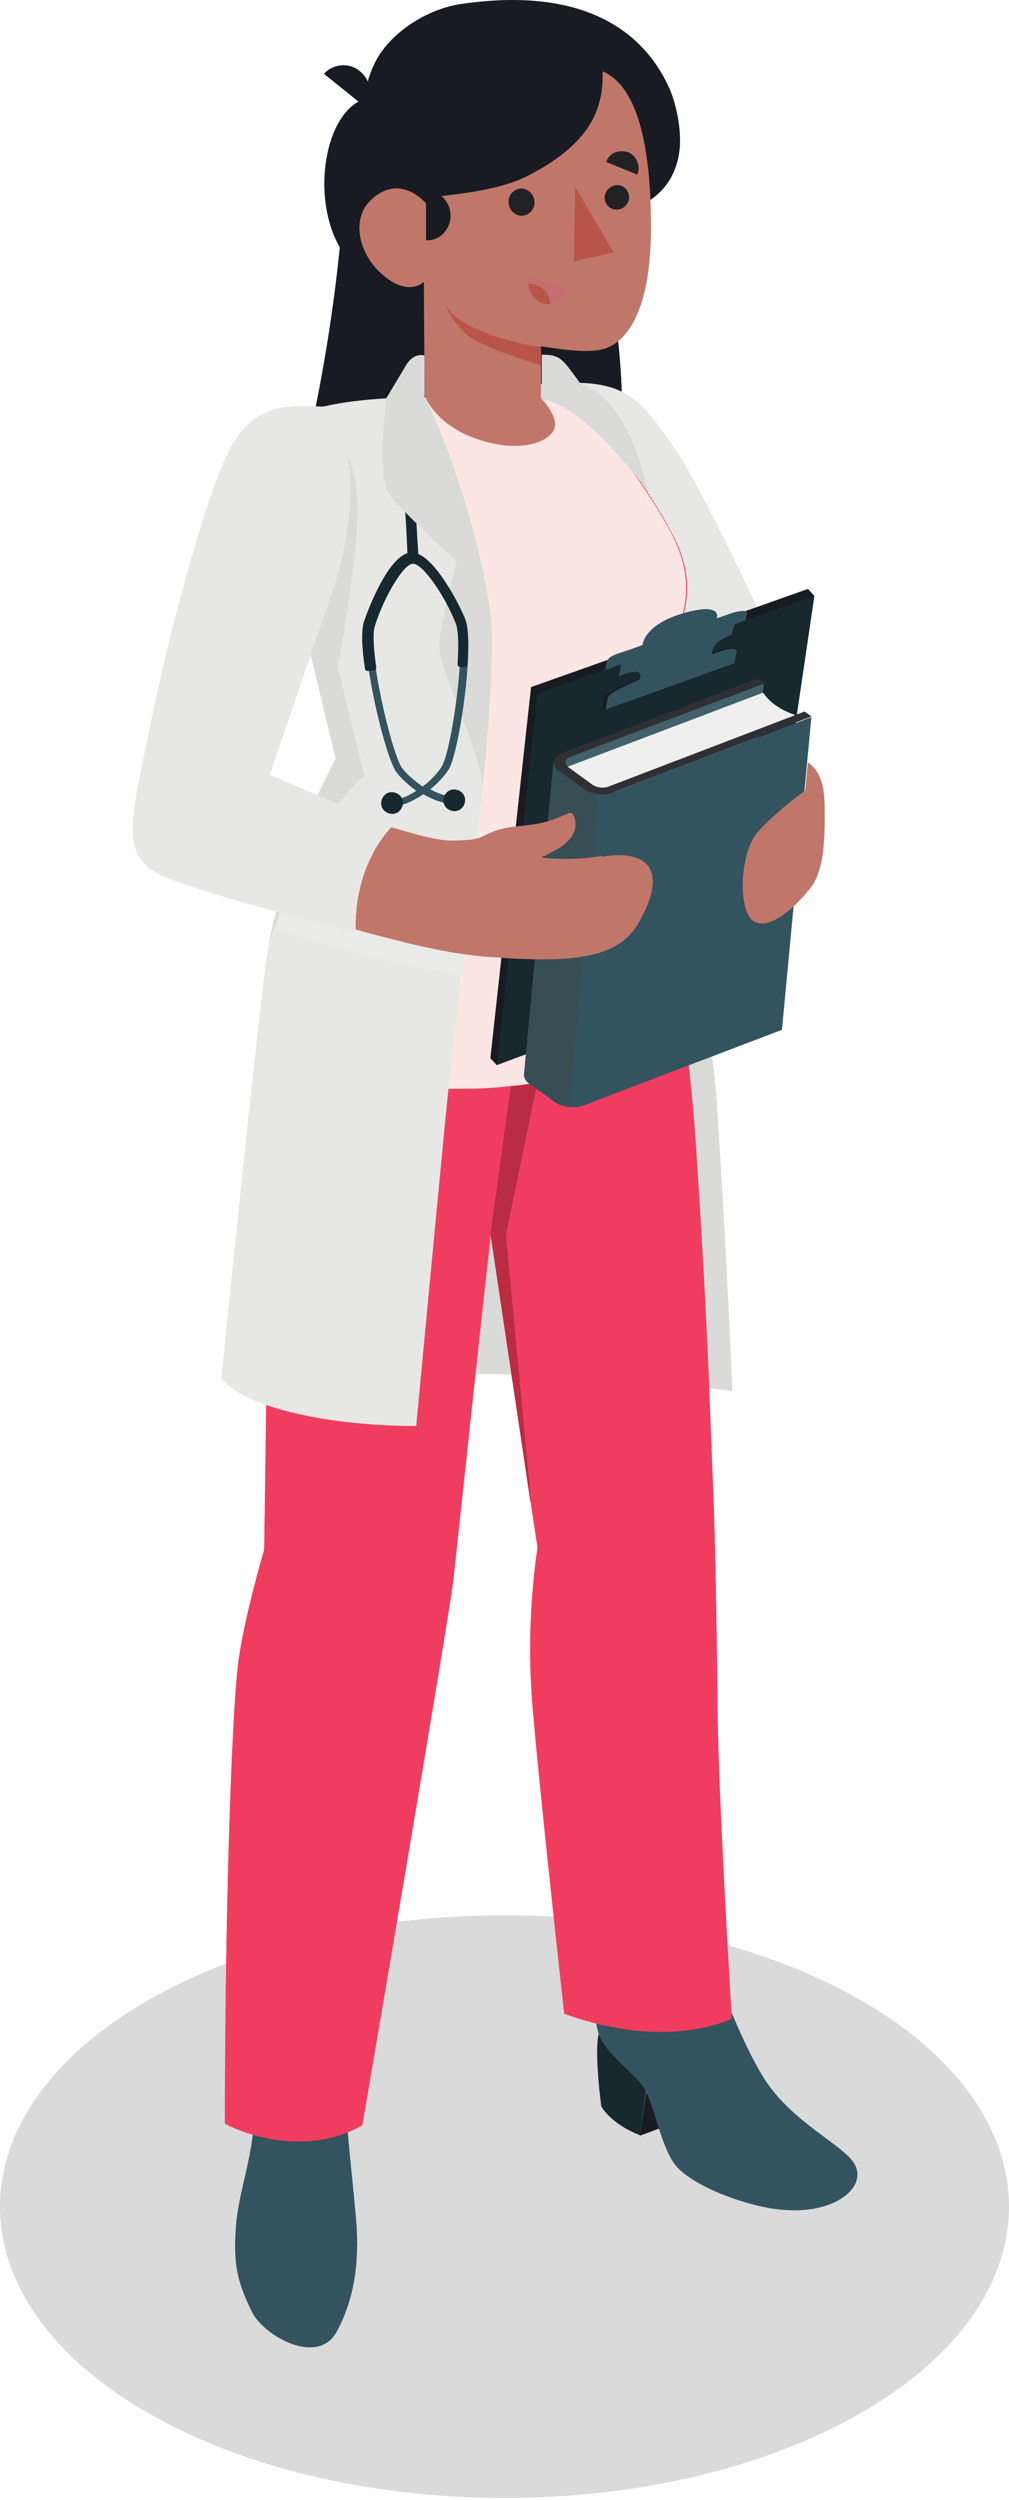 <svg width="216" height="535" viewBox="0 0 216 535" fill="none" xmlns="http://www.w3.org/2000/svg">
<path d="M184.377 428.097C226.541 452.405 226.541 492.019 184.377 516.327C142.212 540.636 73.788 540.636 31.623 516.327C-10.541 492.019 -10.541 452.405 31.623 428.097C73.788 403.788 142.212 403.788 184.377 428.097Z" fill="#D9DAD9"/>
<path d="M72.742 52.934C70.041 79.643 64.189 105.602 56.237 130.961H128.712C133.363 106.503 135.914 81.294 128.712 52.934H72.742Z" fill="#181B21"/>
<path d="M123.912 81.915C134.866 82.215 137.867 86.567 144.469 96.02C151.072 105.473 168.328 143.286 168.328 143.286C168.328 143.286 171.329 162.343 157.674 159.492C153.172 158.592 150.021 154.99 147.921 151.689C146.12 148.988 132.315 127.231 132.315 127.231L123.762 81.915H123.912Z" fill="#E7E8E5"/>
<path d="M115.668 82.217C126.022 79.666 130.523 85.368 133.974 91.671C139.526 101.724 142.828 122.281 143.278 159.944C143.578 184.103 151.981 213.363 153.481 236.321C155.732 270.833 156.782 297.692 156.782 297.692C156.782 297.692 127.222 293.491 95.261 294.091L115.668 82.367V82.217Z" fill="#DADBD8"/>
<path d="M56.256 432.868C56.256 432.868 50.104 390.553 52.655 365.795C54.906 344.487 58.057 335.634 58.507 330.833C58.507 330.833 62.108 280.865 61.058 238.551C60.608 218.444 61.658 196.386 75.913 172.678L76.363 171.777C77.564 179.58 89.568 184.532 100.222 185.732C110.425 186.933 123.33 184.832 138.635 179.58C142.086 199.687 145.987 237.95 149.889 279.515C151.84 299.922 151.539 317.028 151.84 330.082C152.29 347.788 150.639 417.563 150.639 417.563V420.564C150.789 423.865 151.539 426.116 153.79 431.217C156.041 436.469 160.242 443.822 165.494 449.224C166.995 450.724 177.498 459.427 178.999 461.228C183.501 466.18 174.497 469.331 167.745 468.73C160.543 467.98 149.439 465.729 146.138 461.378C143.887 458.527 142.086 448.473 139.835 445.622C132.183 436.019 129.182 431.818 129.032 428.667C128.731 422.965 130.682 420.564 131.282 417.413C130.532 410.66 116.877 375.548 115.977 355.891C115.527 346.588 117.628 329.932 117.628 329.932L105.623 261.659C102.923 280.865 97.971 324.08 96.02 337.885C93.469 356.792 84.166 388.903 78.164 414.111C75.913 423.565 74.863 427.766 74.263 433.918L74.112 436.169C74.112 439.02 73.812 468.73 72.912 475.033C71.112 488.237 59.257 487.037 57.157 476.383C55.206 467.38 56.256 439.32 56.256 436.019V433.018V432.868Z" fill="#F69FA5"/>
<path d="M55.776 432.705C52.475 432.855 55.026 445.609 54.425 453.712C53.825 462.565 51.124 469.017 50.524 476.22C49.924 484.473 50.674 487.924 53.825 494.526C56.226 499.778 68.08 506.53 72.132 498.878C76.333 491.075 76.933 482.522 76.183 474.419C75.433 466.016 74.682 459.864 74.232 453.412C73.932 447.71 77.834 434.205 73.482 433.605L73.332 435.856C71.831 439.007 57.426 441.558 55.476 435.706V432.705H55.776Z" fill="#33535F"/>
<path d="M128.118 435.437C127.218 439.639 128.719 450.742 128.719 450.742C128.719 450.742 130.669 454.494 136.971 456.895L139.222 441.139L127.968 435.287L128.118 435.437Z" fill="#17282F"/>
<path d="M136.949 457.04L150.753 451.938L153.604 439.484L138.299 447.887L136.949 457.04Z" fill="#181B21"/>
<path d="M150.3 420.422V417.421C152.251 418.321 156.902 433.476 162.904 443.68C168.306 453.133 178.81 458.085 182.261 462.136C186.913 467.538 178.51 475.041 164.555 472.49C157.653 471.289 147.149 467.238 144.148 462.736C141.147 458.235 139.946 449.682 137.546 446.381C135.145 443.08 129.593 439.328 128.242 435.427C127.492 433.326 126.892 428.675 127.942 424.773C128.843 421.172 129.743 416.97 130.943 417.271L131.093 419.972C132.144 421.772 135.445 423.873 142.497 424.023C145.798 424.023 149.1 423.423 150.45 420.422H150.3Z" fill="#33535F"/>
<path d="M113.876 363.406C112.526 346.15 115.077 331.295 115.077 331.295L105.023 264.221C105.023 264.221 98.121 328.144 97.071 338.047C95.87 347.951 77.564 454.788 77.564 454.788C68.111 460.34 56.106 458.539 48.154 454.488C48.154 411.273 49.504 368.058 51.005 356.053C52.205 346.6 56.556 331.895 56.556 331.895C56.556 331.895 57.607 268.873 57.457 245.015C57.457 221.157 59.257 205.101 63.759 194.297C68.26 183.493 76.363 171.939 76.363 171.939C76.363 171.939 79.815 183.794 107.574 183.794C135.334 183.794 138.335 176.741 138.335 176.741C138.335 176.741 146.438 205.101 149.139 247.866C151.389 282.378 151.84 297.983 152.44 313.439C153.04 326.493 153.34 341.648 153.64 368.058C153.94 388.014 156.641 431.98 156.641 431.98C156.641 431.98 143.137 439.032 120.779 430.929C120.779 430.929 115.227 380.962 113.876 363.706V363.406Z" fill="#F03D5F"/>
<path d="M63.909 458.085C58.207 458.085 52.505 456.584 48.154 454.183C48.154 410.968 49.504 367.753 51.005 355.749C52.205 346.296 56.556 331.591 56.556 331.591C56.556 331.591 57.457 271.87 57.457 246.661C57.457 245.911 57.457 245.311 57.457 244.711C57.457 244.411 57.457 244.111 57.457 243.66C57.457 236.008 57.607 229.105 58.057 223.103C70.061 230.306 84.316 233.007 97.971 233.007C101.872 233.007 105.624 232.857 109.225 232.406L104.873 264.067C104.873 264.067 104.873 264.668 104.723 265.568C104.273 269.619 103.073 281.173 101.722 293.928C99.772 312.084 97.521 332.641 96.921 337.893C95.72 347.797 77.414 454.634 77.414 454.634C73.212 457.185 68.411 458.085 63.759 458.085H63.909ZM141.486 434.527C135.934 434.527 129.032 433.626 120.929 430.625C120.929 430.625 115.377 380.658 114.026 363.402C113.726 359.651 113.576 356.199 113.576 352.748C113.576 340.444 115.077 331.141 115.077 331.141L105.023 264.067L113.576 321.387L108.174 264.217L114.927 231.656C128.882 229.405 140.736 224.604 146.438 219.502C147.488 227.905 148.538 237.358 149.139 247.562C151.389 282.074 151.84 297.679 152.44 313.134C153.04 326.189 153.34 341.344 153.64 367.753C153.94 387.71 156.641 431.676 156.641 431.676C156.641 431.676 151.089 434.527 141.336 434.527H141.486Z" fill="#F03D5F"/>
<path d="M113.55 321.384L104.997 264.064L109.349 232.403C111.3 232.253 113.1 231.953 115.051 231.653L108.299 264.214L113.7 321.384H113.55Z" fill="#BA2C42"/>
<path d="M92.099 85.078L79.045 86.429C70.342 88.529 66.44 92.431 65.54 100.083C65.09 103.685 62.989 113.138 65.99 125.142C68.691 135.946 76.044 162.355 76.044 162.355C76.044 162.355 59.238 184.263 56.237 221.926C86.997 242.033 134.264 231.229 147.018 219.075C145.968 207.521 138.615 176.01 137.715 165.806C137.715 165.806 138.315 149.751 139.666 142.848C149.419 132.194 148.219 121.991 143.717 113.888C135.614 98.733 123.46 85.528 119.559 85.528L92.099 85.228V85.078Z" fill="#F03D5F"/>
<path d="M97.961 233.011C83.556 233.011 68.551 229.86 56.096 221.907C59.097 184.244 75.903 162.337 75.903 162.337C75.903 162.337 68.551 135.928 65.85 125.124C64.649 120.472 64.199 116.121 64.199 112.369C64.199 106.667 65.1 102.316 65.4 100.215C66.3 92.562 70.201 88.661 78.904 86.56L91.959 85.21L119.418 85.51C123.32 85.51 135.474 98.865 143.577 113.87C145.527 117.471 146.878 121.523 146.878 125.874C146.878 129.175 146.128 132.626 144.177 136.228L113.716 147.031L105.013 226.559L106.364 227.91L146.128 213.054C146.428 215.305 146.728 217.406 146.878 219.056C141.326 224.308 129.322 229.41 114.917 231.661C113.116 231.961 111.166 232.261 109.215 232.411C105.614 232.861 101.712 233.011 97.961 233.011Z" fill="#FCE6E3"/>
<path d="M115.819 75.905C119.72 75.905 120.17 76.505 123.471 81.007C125.422 83.708 138.026 104.265 138.026 104.265C138.026 104.265 128.123 91.211 120.62 87.159C117.619 85.509 115.969 85.359 115.969 85.359V75.905H115.819Z" fill="#DADBD8"/>
<path d="M91.349 85.034C91.349 85.034 102.153 113.244 104.553 132.451C106.954 151.657 98.551 205.076 94.95 243.639C92.549 268.548 89.098 305.161 89.098 305.161C89.098 305.161 77.844 305.311 66.89 303.21C54.286 300.809 49.484 297.508 47.383 294.957C47.383 294.957 53.686 232.235 56.687 207.777C59.538 184.819 71.992 162.161 71.992 162.161L57.137 100.64C57.137 100.64 57.887 90.286 67.641 87.435C76.944 84.734 91.499 85.034 91.499 85.034H91.349Z" fill="#E7E8E5"/>
<path d="M100.501 194.29L61.937 185.737C60.587 189.789 59.386 194.14 58.336 198.492C77.243 204.944 92.248 207.645 98.85 208.695C99.45 203.894 100.05 199.092 100.501 194.29Z" fill="#EAEAE9"/>
<path d="M72.299 142.542C72.299 142.542 73.499 136.689 75.3 123.935C77.401 109.38 76.65 102.177 74.4 97.526L61.945 121.234L71.849 162.348C71.849 162.348 61.645 180.955 57.594 201.662C67.347 174.202 78.001 165.95 78.001 165.95L72.299 142.692V142.542Z" fill="#DADBD8"/>
<path d="M87.257 119.858C87.257 118.657 87.107 116.106 86.957 112.805C85.906 97.05 85.456 82.645 90.858 81.594L91.308 83.845C87.407 84.745 88.757 105.152 89.207 112.805C89.358 116.106 89.658 118.657 89.508 120.008L87.257 119.858Z" fill="#17282F"/>
<path d="M69.424 15.864L77.827 22.617C79.778 20.516 79.478 17.215 77.077 15.264C74.826 13.313 71.375 13.614 69.424 15.714V15.864Z" fill="#181B21"/>
<path d="M91.201 76.953C91.201 71.701 79.046 63.899 72.744 52.945C66.442 41.991 69.593 23.835 78.146 21.134L78.446 18.583C78.896 16.482 79.647 14.531 80.697 12.581C84.148 6.579 91.651 1.927 98.553 0.877C125.862 -3.175 138.317 7.479 143.419 19.183C144.919 22.784 145.819 27.736 145.519 31.637C144.769 40.19 138.617 43.942 134.566 44.842L91.05 76.953H91.201Z" fill="#181B21"/>
<path d="M129.006 15.278C134.408 17.529 139.36 25.782 139.36 48.59C139.36 67.947 133.358 72.898 130.357 74.249C127.355 75.749 121.503 74.999 115.801 74.099V85.203C115.801 85.203 120.003 89.404 118.502 92.105C117.152 94.656 111.45 96.907 102.897 94.206C93.144 91.205 90.893 84.603 90.893 84.603L90.743 60.294C90.743 60.294 87.442 63.745 81.74 58.644C76.938 54.442 75.287 47.39 78.889 43.338C82.49 39.437 86.992 39.137 91.193 43.488L94.194 41.988C99.446 41.388 107.399 40.487 112.95 37.636C127.656 30.134 129.156 22.031 129.006 15.128V15.278Z" fill="#C0776A"/>
<path d="M91.199 40.625V51.429C94.05 51.579 96.451 49.178 96.451 46.177C96.451 43.176 94.05 40.775 91.199 40.625Z" fill="#181B21"/>
<path d="M129.431 42.166C129.431 43.667 130.481 44.867 131.982 44.867C133.332 44.867 134.533 43.817 134.683 42.316C134.683 40.816 133.632 39.615 132.132 39.615C130.781 39.615 129.581 40.666 129.431 42.166Z" fill="#222124"/>
<path d="M108.873 43.182C108.873 44.833 110.074 46.033 111.574 46.183C113.075 46.183 114.425 44.983 114.425 43.332C114.425 41.681 113.225 40.481 111.724 40.331C110.224 40.331 108.873 41.532 108.873 43.032V43.182Z" fill="#222124"/>
<path d="M136.377 37.36L129.774 34.659C130.375 32.709 132.475 31.959 134.426 32.559C136.227 33.309 137.127 35.26 136.527 37.21L136.377 37.36Z" fill="#222124"/>
<path d="M123.138 40.041L122.838 55.947L131.39 53.996L123.138 40.041Z" fill="#B85549"/>
<path d="M113.084 59.102L121.337 61.653C120.737 64.054 118.336 65.555 116.085 64.805C113.835 64.054 112.484 61.503 113.084 59.102Z" fill="#C46E70"/>
<path d="M117.751 65.102C117.751 62.701 115.8 60.75 113.399 60.75H113.099C113.249 62.701 114.45 64.351 116.25 64.951C116.851 65.102 117.301 65.102 117.901 65.102H117.751Z" fill="#B85549"/>
<path d="M115.806 74.265C109.804 73.515 97.35 70.064 95.399 65.112C95.399 65.112 96.15 68.263 99.901 71.564C103.652 74.715 115.806 78.166 115.806 78.166V74.415V74.265Z" fill="#B85549"/>
<path d="M90.865 76.058C89.364 75.758 87.864 76.358 86.663 78.609C85.313 80.86 82.612 85.361 82.612 85.361C82.612 85.361 81.111 100.517 82.612 104.418C83.812 107.719 97.767 120.023 97.767 120.023C97.767 120.023 94.166 133.678 94.016 138.18C93.866 142.681 102.419 159.637 103.319 168.34C103.319 168.34 106.32 140.881 104.97 131.127C102.719 114.021 94.766 91.964 90.865 84.911V76.058Z" fill="#DADBD8"/>
<path d="M88.514 120.308C86.113 120.458 82.062 127.81 80.111 133.963C78.611 138.914 83.862 161.422 86.113 164.423C87.164 165.774 88.814 167.124 90.465 168.324C92.115 167.124 93.616 165.473 94.516 164.123C96.617 160.972 99.918 138.014 97.967 133.212C95.567 127.36 90.765 120.308 88.514 120.308ZM84.163 172.676H84.013V171.175C85.363 171.175 87.314 170.425 89.114 169.225C87.464 168.024 85.963 166.674 84.913 165.323C82.362 162.022 76.96 138.764 78.611 133.362C80.111 128.861 84.463 118.807 88.514 118.657H88.664C92.566 118.657 97.817 128.111 99.618 132.462C101.719 137.714 98.267 161.272 96.017 164.723C95.116 166.074 93.766 167.574 92.115 168.925C94.066 169.975 96.017 170.575 97.367 170.425L97.517 171.926C95.567 172.226 93.016 171.326 90.615 169.975C88.364 171.476 86.113 172.526 84.163 172.526V172.676Z" fill="#33535F"/>
<path d="M99.572 171.185C99.572 172.386 98.672 173.586 97.321 173.586C96.121 173.586 94.921 172.686 94.921 171.335C94.921 170.135 95.821 168.935 97.171 168.935C98.372 168.935 99.572 169.835 99.572 171.185Z" fill="#17282F"/>
<path d="M86.252 171.769C86.252 172.97 85.352 174.17 84.001 174.17C82.801 174.17 81.6 173.27 81.6 171.919C81.6 170.719 82.501 169.519 83.851 169.519C85.051 169.519 86.252 170.419 86.252 171.769Z" fill="#17282F"/>
<path d="M99.748 142.842L98.397 142.692C98.097 142.692 97.947 142.392 97.947 142.092C98.247 137.74 98.097 134.589 97.497 133.239C95.246 127.537 90.445 120.484 88.344 120.634C86.243 120.784 82.042 128.137 80.241 133.989C79.791 135.339 79.941 138.49 80.541 142.842C80.541 143.142 80.391 143.442 80.091 143.442L78.741 143.592C78.441 143.592 78.14 143.442 78.14 143.142C77.39 138.34 77.39 134.889 77.84 133.239C78.891 130.088 83.392 118.383 88.044 118.233C92.695 118.083 98.247 129.337 99.448 132.338C100.198 133.989 100.348 137.29 100.048 142.242C100.048 142.542 99.748 142.692 99.448 142.692L99.748 142.842Z" fill="#17282F"/>
<path d="M172.971 126.027L113.7 147.035L104.997 226.412L106.348 227.913L162.617 206.905L174.321 127.528L172.971 126.027Z" fill="#181B21"/>
<path d="M106.348 227.92L104.997 226.42L106.348 227.92Z" fill="#63C5B9"/>
<path d="M106.348 227.905L104.997 226.404L113.7 147.027L115.051 148.377L106.348 227.905Z" fill="#181B21"/>
<path d="M162.638 206.914L174.342 127.537L162.638 206.914Z" fill="#B6B8B9"/>
<path d="M106.347 227.921L115.05 148.394L174.321 127.537L162.617 206.914L106.347 227.921ZM156.015 138.941C154.664 138.941 152.113 139.691 149.112 141.191L138.458 144.493C133.957 146.593 129.605 148.244 129.305 149.594L128.855 151.995L156.465 142.092C156.465 142.092 156.615 141.041 156.915 139.691C157.065 139.241 156.615 139.091 156.015 139.091V138.941Z" fill="#17282F"/>
<path d="M128.84 151.844L129.29 149.443C129.59 148.092 133.941 146.592 138.443 144.341L149.097 141.04C152.098 139.689 154.649 138.789 155.999 138.789C156.749 138.789 157.049 138.939 156.899 139.389C156.599 140.74 156.449 141.79 156.449 141.79L128.84 151.694V151.844Z" fill="#181B21"/>
<path d="M159.892 131.268C160.042 130.517 158.691 130.667 156.891 131.118L153.439 132.318C153.439 132.318 154.79 128.867 146.687 131.118C137.834 133.518 137.534 138.02 137.534 138.02C137.534 138.02 136.483 138.47 133.332 139.521C130.331 140.421 130.031 141.021 129.881 141.921L129.431 143.422L159.592 132.768C159.592 132.768 159.742 132.168 159.892 131.418V131.268Z" fill="#33535F"/>
<path d="M156.743 135.777C153.892 136.978 152.842 137.728 152.392 139.679C151.941 141.93 151.791 142.98 151.791 142.98L136.036 149.132C136.036 149.132 136.936 145.681 137.086 144.63C137.236 143.43 135.286 143.43 132.435 144.781L133.035 141.93L157.493 132.776L156.593 135.777H156.743Z" fill="#33535F"/>
<path d="M157.226 141.943C157.226 141.943 157.376 140.892 157.676 139.542C157.976 138.191 154.525 138.942 149.873 141.042L139.219 144.343C134.718 146.444 130.366 148.095 130.066 149.445L129.616 151.846L157.226 141.943Z" fill="#33535F"/>
<path d="M163.506 146.281L120.141 162.636L113.239 230.16L157.204 213.204L163.506 146.281Z" fill="#42616A"/>
<path d="M120.599 164.428L163.364 148.222C164.864 150.473 167.415 152.124 170.717 153.174L128.252 169.38C128.252 169.38 126.151 168.629 120.599 164.428Z" fill="#EFEFEF"/>
<path d="M131.56 169.526C129.609 170.426 126.758 170.126 125.108 168.926L119.706 165.024C118.055 163.824 118.205 162.173 120.006 161.273L162.171 145.217L163.521 146.118L121.957 162.023C120.756 162.473 120.756 163.524 121.807 164.274L126.758 167.875C127.809 168.625 129.459 168.775 130.66 168.175L172.224 152.27L173.725 153.32L131.56 169.376V169.526Z" fill="#2F3034"/>
<path d="M173.696 153.455L167.394 220.378L125.23 236.434C123.279 237.334 120.428 237.034 118.777 235.834L113.375 231.932C112.475 231.332 112.175 230.582 112.175 229.982L118.477 163.058C118.477 163.809 118.777 164.409 119.678 165.009L125.08 168.91C126.73 170.111 129.731 170.411 131.532 169.511L173.696 153.455Z" fill="#33535F"/>
<path d="M128.231 169.959C127.03 169.809 125.83 169.509 125.08 168.909L119.678 165.007C118.777 164.407 118.477 163.657 118.477 163.057L112.175 229.98C112.175 230.73 112.475 231.33 113.375 231.931L118.777 235.832C119.678 236.432 120.728 236.732 121.928 236.882L128.231 169.959Z" fill="#384E55"/>
<path d="M172.796 163.057C176.397 165.457 176.547 169.659 176.547 174.311C176.547 178.812 176.547 185.865 173.696 189.766C170.695 193.667 165.143 199.069 161.542 197.269C157.94 195.468 158.09 182.563 162.442 177.762C166.793 173.11 172.345 169.209 172.345 169.209L172.946 163.207L172.796 163.057Z" fill="#C0776A"/>
<path d="M128.712 183.187C121.209 184.387 115.958 183.487 115.958 183.487C118.809 181.986 120.159 181.386 121.36 180.186C123.91 177.785 123.31 175.234 122.56 174.184C121.96 173.433 120.159 175.084 116.408 175.984C111.606 177.185 108.455 176.284 103.653 178.835C101.853 179.736 100.502 179.736 97.351 179.886C93.75 180.036 88.798 178.535 79.345 175.684C69.892 172.833 56.237 166.231 56.237 166.231L70.492 124.516C70.492 124.516 78.895 96.607 67.491 87.603C54.286 87.603 50.385 93.906 46.334 105.76C42.582 116.564 30.128 166.681 29.378 174.334C28.627 181.986 32.078 184.987 39.731 188.288C47.234 191.59 64.79 195.791 80.695 200.143C89.248 202.393 97.501 204.344 105.004 204.794C123.91 206.295 132.463 204.644 136.665 197.592C143.117 186.338 138.916 181.686 128.862 183.337L128.712 183.187Z" fill="#C0776A"/>
<path d="M69.442 87.031C61.49 86.731 54.587 86.281 49.485 95.584C44.384 104.887 36.581 133.697 32.379 154.254C28.178 174.962 25.177 183.064 34.78 187.416C44.234 191.617 76.195 199.57 76.195 199.57C76.195 199.57 74.994 186.516 83.847 176.912L57.738 165.808L71.693 124.994C71.693 124.994 80.546 98.735 69.442 87.031Z" fill="#E7E8E5"/>
</svg>
